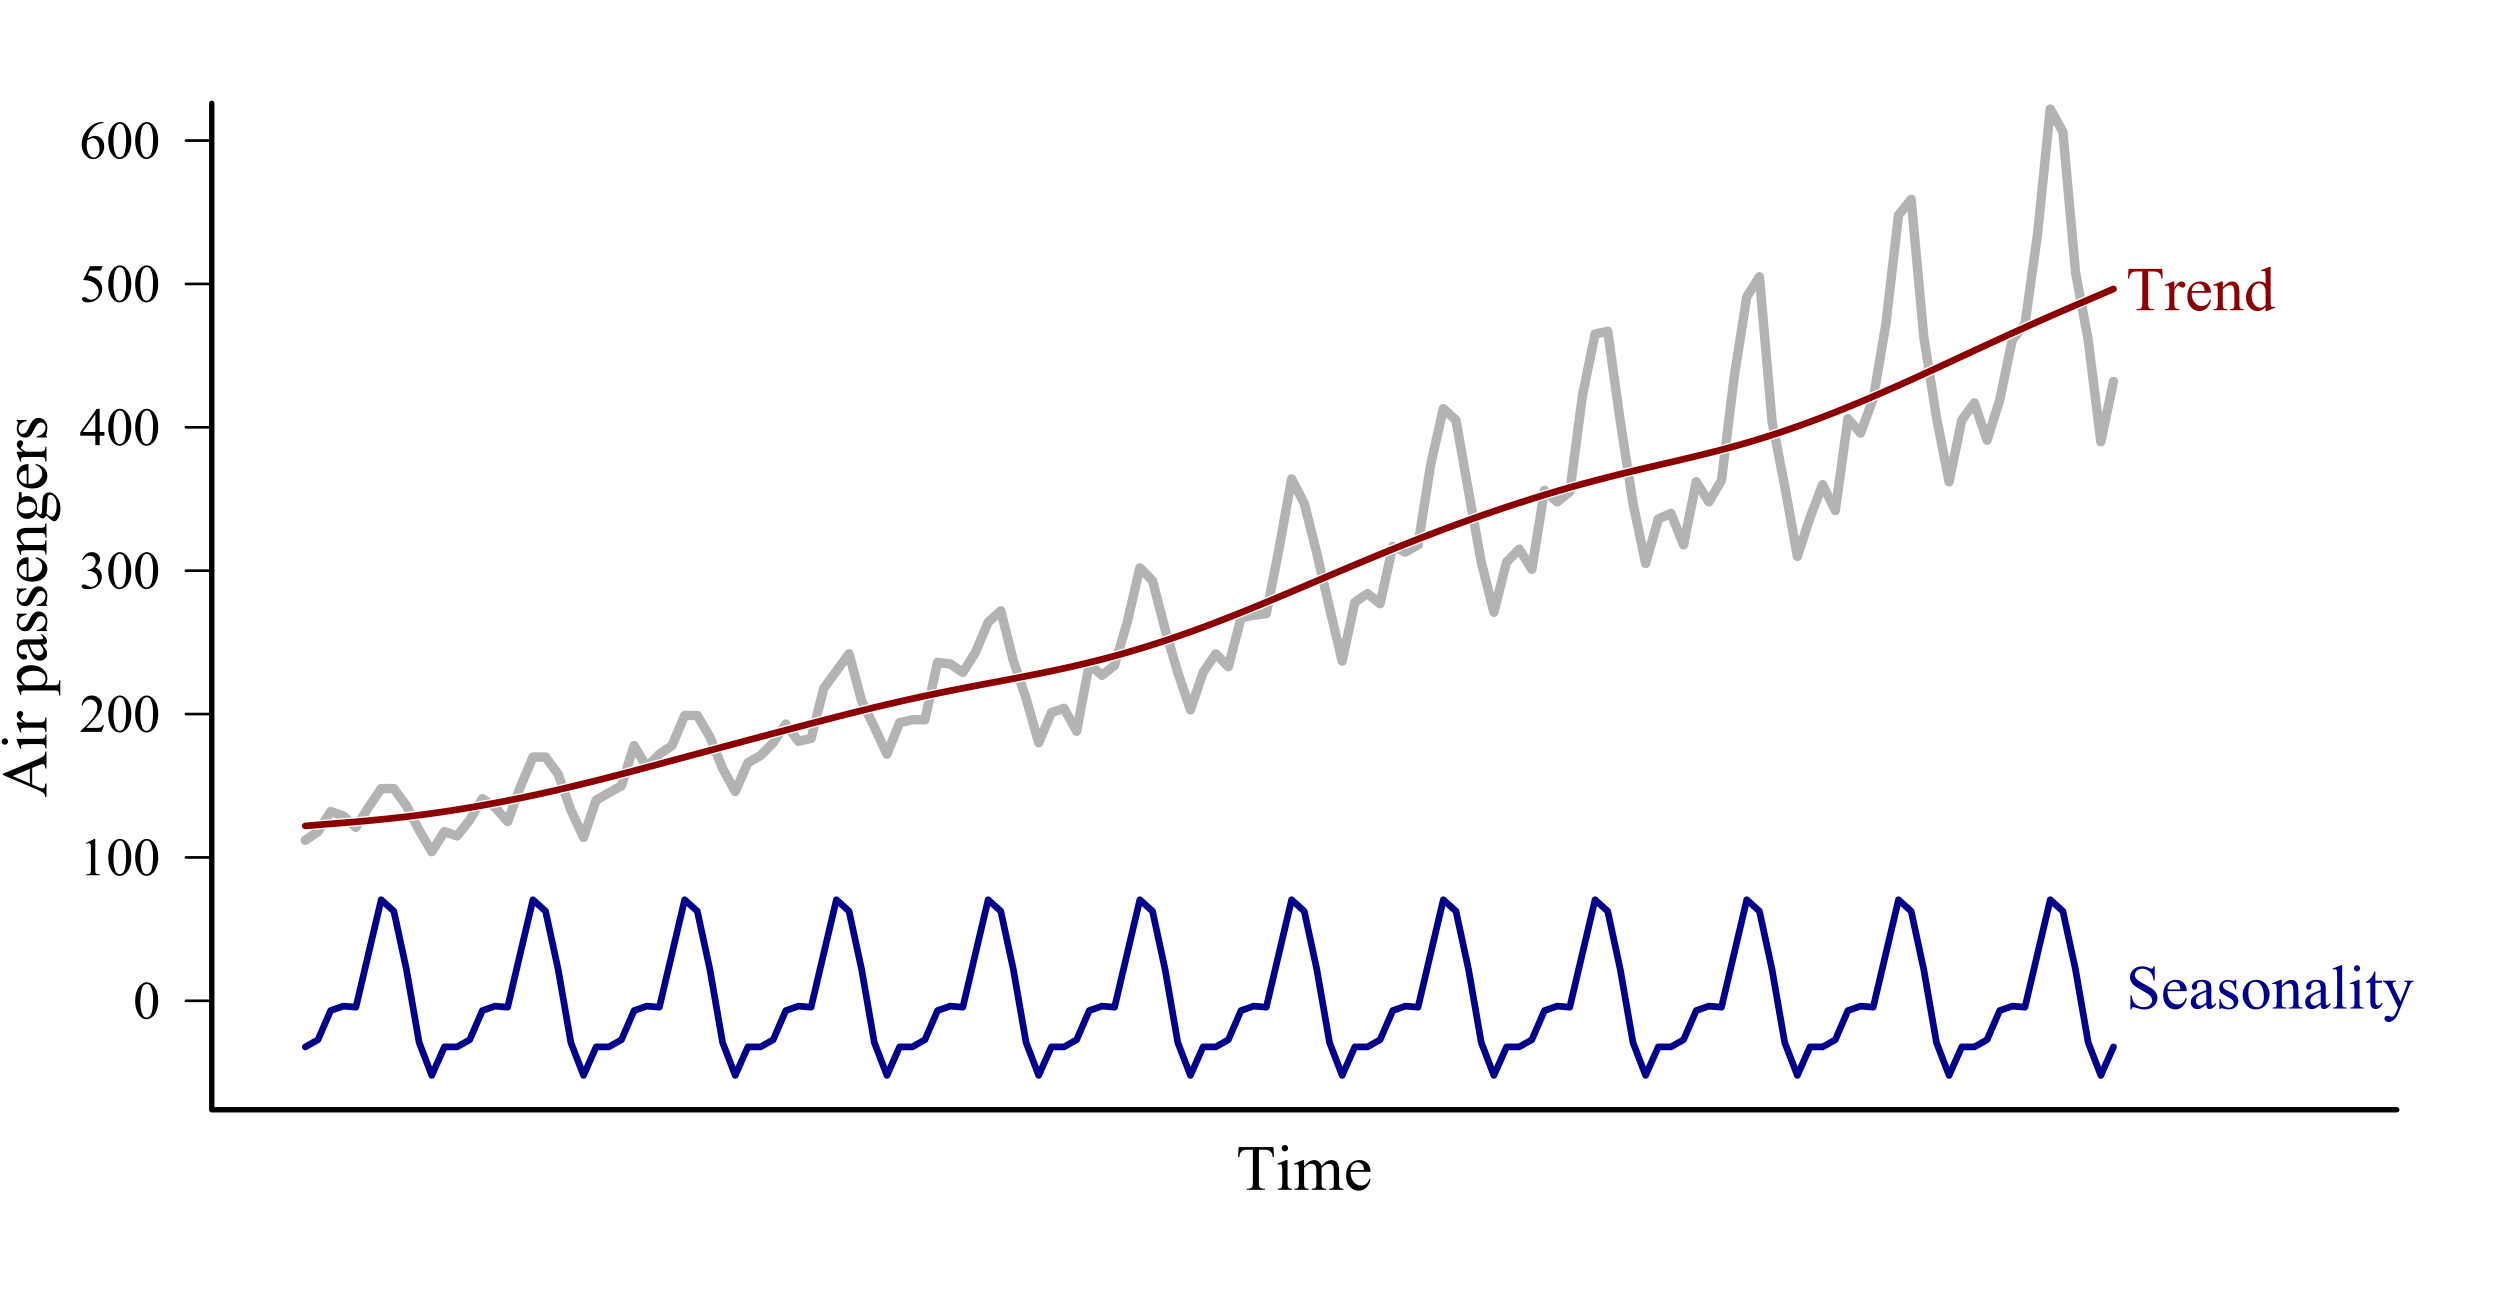 <?xml version="1.0" encoding="UTF-8"?>
<svg xmlns="http://www.w3.org/2000/svg" xmlns:xlink="http://www.w3.org/1999/xlink" width="697pt" height="367pt" viewBox="0 0 697 367" version="1.1">
<defs>
<g>
<symbol overflow="visible" id="glyph0-0">
<path style="stroke:none;" d="M 2.078 0 L 2.078 -9.375 L 9.578 -9.375 L 9.578 0 Z M 2.312 -0.234 L 9.344 -0.234 L 9.344 -9.141 L 2.312 -9.141 Z M 2.312 -0.234 "/>
</symbol>
<symbol overflow="visible" id="glyph0-1">
<path style="stroke:none;" d="M 0.543 -4.906 C 0.539 -6.035 0.711 -7.012 1.055 -7.832 C 1.395 -8.648 1.848 -9.258 2.418 -9.66 C 2.855 -9.977 3.309 -10.137 3.781 -10.137 C 4.539 -10.137 5.223 -9.746 5.828 -8.973 C 6.582 -8.008 6.961 -6.707 6.965 -5.062 C 6.961 -3.906 6.793 -2.926 6.465 -2.121 C 6.129 -1.316 5.707 -0.73 5.195 -0.367 C 4.676 -0.004 4.18 0.176 3.707 0.176 C 2.758 0.176 1.969 -0.383 1.34 -1.5 C 0.805 -2.441 0.539 -3.574 0.543 -4.906 Z M 1.977 -4.723 C 1.973 -3.355 2.145 -2.238 2.484 -1.375 C 2.758 -0.645 3.172 -0.281 3.727 -0.285 C 3.992 -0.281 4.266 -0.398 4.547 -0.641 C 4.828 -0.875 5.043 -1.273 5.191 -1.832 C 5.418 -2.668 5.531 -3.852 5.531 -5.383 C 5.531 -6.512 5.414 -7.457 5.18 -8.219 C 5 -8.777 4.77 -9.176 4.496 -9.41 C 4.293 -9.57 4.055 -9.648 3.773 -9.652 C 3.438 -9.648 3.141 -9.5 2.887 -9.207 C 2.531 -8.797 2.293 -8.16 2.168 -7.293 C 2.039 -6.422 1.973 -5.566 1.977 -4.723 Z M 1.977 -4.723 "/>
</symbol>
<symbol overflow="visible" id="glyph0-2">
<path style="stroke:none;" d="M 1.758 -8.957 L 4.176 -10.137 L 4.418 -10.137 L 4.418 -1.75 C 4.418 -1.191 4.438 -0.844 4.484 -0.707 C 4.527 -0.57 4.625 -0.465 4.773 -0.395 C 4.918 -0.316 5.215 -0.277 5.668 -0.27 L 5.668 0 L 1.934 0 L 1.934 -0.27 C 2.402 -0.277 2.703 -0.316 2.84 -0.391 C 2.977 -0.461 3.07 -0.555 3.125 -0.676 C 3.176 -0.793 3.203 -1.152 3.207 -1.75 L 3.207 -7.113 C 3.203 -7.832 3.18 -8.293 3.133 -8.504 C 3.098 -8.656 3.035 -8.773 2.945 -8.848 C 2.855 -8.918 2.746 -8.953 2.621 -8.957 C 2.438 -8.953 2.188 -8.879 1.867 -8.73 Z M 1.758 -8.957 "/>
</symbol>
<symbol overflow="visible" id="glyph0-3">
<path style="stroke:none;" d="M 6.879 -1.91 L 6.18 0 L 0.32 0 L 0.32 -0.27 C 2.043 -1.84 3.258 -3.121 3.961 -4.121 C 4.664 -5.113 5.016 -6.027 5.016 -6.855 C 5.016 -7.484 4.82 -8 4.438 -8.406 C 4.047 -8.809 3.586 -9.012 3.055 -9.016 C 2.562 -9.012 2.125 -8.867 1.738 -8.586 C 1.348 -8.297 1.062 -7.879 0.879 -7.332 L 0.609 -7.332 C 0.727 -8.23 1.039 -8.926 1.547 -9.41 C 2.055 -9.895 2.684 -10.137 3.441 -10.137 C 4.246 -10.137 4.922 -9.875 5.461 -9.359 C 6 -8.84 6.27 -8.23 6.27 -7.531 C 6.27 -7.023 6.152 -6.52 5.918 -6.02 C 5.555 -5.227 4.969 -4.391 4.16 -3.508 C 2.941 -2.176 2.18 -1.375 1.883 -1.105 L 4.477 -1.105 C 5 -1.102 5.367 -1.121 5.582 -1.164 C 5.793 -1.199 5.984 -1.277 6.156 -1.402 C 6.324 -1.52 6.473 -1.691 6.605 -1.91 Z M 6.879 -1.91 "/>
</symbol>
<symbol overflow="visible" id="glyph0-4">
<path style="stroke:none;" d="M 0.762 -8.043 C 1.043 -8.711 1.398 -9.227 1.836 -9.59 C 2.266 -9.953 2.805 -10.137 3.449 -10.137 C 4.242 -10.137 4.852 -9.875 5.281 -9.359 C 5.602 -8.969 5.766 -8.559 5.766 -8.121 C 5.766 -7.398 5.309 -6.652 4.402 -5.883 C 5.008 -5.641 5.469 -5.297 5.785 -4.855 C 6.094 -4.406 6.25 -3.883 6.254 -3.289 C 6.25 -2.426 5.977 -1.684 5.434 -1.055 C 4.719 -0.234 3.688 0.176 2.336 0.176 C 1.664 0.176 1.207 0.094 0.969 -0.07 C 0.727 -0.234 0.609 -0.414 0.609 -0.609 C 0.609 -0.75 0.664 -0.871 0.781 -0.98 C 0.891 -1.082 1.031 -1.137 1.195 -1.141 C 1.312 -1.137 1.434 -1.117 1.566 -1.086 C 1.645 -1.055 1.832 -0.965 2.129 -0.816 C 2.418 -0.66 2.621 -0.57 2.738 -0.543 C 2.918 -0.484 3.113 -0.457 3.316 -0.461 C 3.816 -0.457 4.25 -0.648 4.617 -1.039 C 4.984 -1.422 5.168 -1.879 5.172 -2.41 C 5.168 -2.793 5.082 -3.172 4.914 -3.539 C 4.785 -3.812 4.645 -4.02 4.496 -4.16 C 4.285 -4.355 4 -4.531 3.633 -4.691 C 3.266 -4.848 2.891 -4.926 2.512 -4.93 L 2.277 -4.93 L 2.277 -5.148 C 2.66 -5.195 3.047 -5.336 3.438 -5.566 C 3.824 -5.793 4.105 -6.066 4.281 -6.395 C 4.457 -6.715 4.547 -7.07 4.547 -7.457 C 4.547 -7.957 4.387 -8.363 4.074 -8.676 C 3.754 -8.984 3.363 -9.141 2.898 -9.141 C 2.141 -9.141 1.508 -8.734 1.004 -7.926 Z M 0.762 -8.043 "/>
</symbol>
<symbol overflow="visible" id="glyph0-5">
<path style="stroke:none;" d="M 6.98 -3.664 L 6.98 -2.621 L 5.648 -2.621 L 5.648 0 L 4.438 0 L 4.438 -2.621 L 0.234 -2.621 L 0.234 -3.559 L 4.84 -10.137 L 5.648 -10.137 L 5.648 -3.664 Z M 4.438 -3.664 L 4.438 -8.59 L 0.953 -3.664 Z M 4.438 -3.664 "/>
</symbol>
<symbol overflow="visible" id="glyph0-6">
<path style="stroke:none;" d="M 6.512 -9.93 L 5.941 -8.688 L 2.953 -8.688 L 2.301 -7.352 C 3.594 -7.16 4.617 -6.68 5.375 -5.91 C 6.023 -5.242 6.352 -4.461 6.352 -3.566 C 6.352 -3.039 6.242 -2.555 6.031 -2.113 C 5.812 -1.668 5.547 -1.289 5.227 -0.98 C 4.906 -0.664 4.547 -0.414 4.152 -0.227 C 3.59 0.043 3.016 0.176 2.426 0.176 C 1.828 0.176 1.395 0.074 1.125 -0.129 C 0.852 -0.332 0.715 -0.555 0.719 -0.797 C 0.715 -0.934 0.77 -1.055 0.887 -1.16 C 0.996 -1.266 1.141 -1.316 1.312 -1.32 C 1.438 -1.316 1.547 -1.297 1.645 -1.262 C 1.738 -1.219 1.902 -1.121 2.133 -0.961 C 2.496 -0.703 2.867 -0.574 3.246 -0.578 C 3.816 -0.574 4.316 -0.789 4.75 -1.227 C 5.18 -1.656 5.395 -2.184 5.398 -2.805 C 5.395 -3.402 5.203 -3.961 4.82 -4.484 C 4.434 -5 3.902 -5.402 3.223 -5.691 C 2.691 -5.906 1.965 -6.035 1.047 -6.07 L 2.953 -9.93 Z M 6.512 -9.93 "/>
</symbol>
<symbol overflow="visible" id="glyph0-7">
<path style="stroke:none;" d="M 6.723 -10.137 L 6.723 -9.867 C 6.074 -9.801 5.551 -9.672 5.145 -9.48 C 4.738 -9.285 4.336 -8.988 3.938 -8.598 C 3.539 -8.199 3.207 -7.758 2.945 -7.273 C 2.684 -6.785 2.465 -6.211 2.293 -5.543 C 2.992 -6.027 3.699 -6.27 4.41 -6.27 C 5.086 -6.27 5.672 -5.996 6.172 -5.449 C 6.668 -4.902 6.918 -4.199 6.922 -3.34 C 6.918 -2.508 6.668 -1.75 6.168 -1.07 C 5.559 -0.238 4.758 0.176 3.766 0.176 C 3.082 0.176 2.504 -0.047 2.035 -0.5 C 1.105 -1.367 0.645 -2.5 0.645 -3.898 C 0.645 -4.781 0.82 -5.625 1.18 -6.43 C 1.531 -7.227 2.043 -7.938 2.707 -8.562 C 3.367 -9.18 4 -9.598 4.605 -9.812 C 5.211 -10.027 5.773 -10.137 6.297 -10.137 Z M 2.168 -5.008 C 2.078 -4.348 2.031 -3.816 2.035 -3.414 C 2.031 -2.941 2.117 -2.434 2.293 -1.887 C 2.465 -1.336 2.727 -0.898 3.07 -0.578 C 3.316 -0.348 3.617 -0.234 3.977 -0.234 C 4.398 -0.234 4.777 -0.434 5.113 -0.836 C 5.445 -1.234 5.613 -1.805 5.617 -2.547 C 5.613 -3.379 5.445 -4.102 5.117 -4.715 C 4.781 -5.324 4.312 -5.629 3.707 -5.633 C 3.52 -5.629 3.32 -5.59 3.109 -5.516 C 2.895 -5.434 2.582 -5.266 2.168 -5.008 Z M 2.168 -5.008 "/>
</symbol>
<symbol overflow="visible" id="glyph1-0">
<path style="stroke:none;" d="M 0 -2.496 L -11.25 -2.496 L -11.25 -11.496 L 0 -11.496 Z M -0.281 -2.777 L -0.281 -11.215 L -10.969 -11.215 L -10.969 -2.777 Z M -0.281 -2.777 "/>
</symbol>
<symbol overflow="visible" id="glyph1-1">
<path style="stroke:none;" d="M -3.988 -8.234 L -3.992 -3.621 L -2.109 -2.812 C -1.645 -2.613 -1.297 -2.512 -1.07 -2.516 C -0.887 -2.512 -0.727 -2.598 -0.594 -2.773 C -0.453 -2.941 -0.363 -3.316 -0.324 -3.895 L 0 -3.895 L 0 -0.141 L -0.324 -0.141 C -0.41 -0.637 -0.527 -0.957 -0.668 -1.109 C -0.949 -1.402 -1.52 -1.734 -2.383 -2.102 L -12.191 -6.293 L -12.191 -6.602 L -2.277 -10.75 C -1.477 -11.082 -0.957 -11.383 -0.723 -11.656 C -0.48 -11.926 -0.348 -12.309 -0.324 -12.797 L 0 -12.797 L 0 -8.094 L -0.324 -8.094 C -0.344 -8.562 -0.426 -8.883 -0.562 -9.055 C -0.695 -9.219 -0.859 -9.305 -1.055 -9.309 C -1.312 -9.305 -1.719 -9.188 -2.277 -8.957 Z M -4.641 -7.988 L -9.457 -5.969 L -4.641 -3.895 Z M -4.641 -7.988 "/>
</symbol>
<symbol overflow="visible" id="glyph1-2">
<path style="stroke:none;" d="M -12.5 -2.609 C -12.496 -2.852 -12.41 -3.062 -12.238 -3.238 C -12.062 -3.41 -11.852 -3.496 -11.609 -3.5 C -11.359 -3.496 -11.148 -3.41 -10.977 -3.238 C -10.797 -3.062 -10.711 -2.852 -10.715 -2.609 C -10.711 -2.359 -10.797 -2.148 -10.977 -1.977 C -11.148 -1.797 -11.359 -1.711 -11.609 -1.715 C -11.852 -1.711 -12.062 -1.797 -12.238 -1.973 C -12.41 -2.145 -12.496 -2.355 -12.5 -2.609 Z M -8.289 -3.34 L -1.82 -3.34 C -1.312 -3.34 -0.977 -3.375 -0.812 -3.449 C -0.645 -3.52 -0.52 -3.629 -0.438 -3.773 C -0.355 -3.918 -0.316 -4.18 -0.316 -4.562 L 0 -4.562 L 0 -0.648 L -0.316 -0.648 C -0.316 -1.039 -0.352 -1.305 -0.43 -1.441 C -0.5 -1.574 -0.625 -1.68 -0.805 -1.762 C -0.977 -1.84 -1.316 -1.879 -1.82 -1.883 L -4.922 -1.883 C -5.793 -1.879 -6.355 -1.852 -6.617 -1.801 C -6.801 -1.758 -6.934 -1.695 -7.008 -1.609 C -7.078 -1.52 -7.113 -1.398 -7.117 -1.25 C -7.113 -1.082 -7.07 -0.883 -6.988 -0.652 L -7.305 -0.527 L -8.289 -2.953 Z M -8.289 -3.34 "/>
</symbol>
<symbol overflow="visible" id="glyph1-3">
<path style="stroke:none;" d="M -8.289 -2.918 L -6.477 -2.918 C -7.68 -3.59 -8.285 -4.281 -8.289 -4.992 C -8.285 -5.312 -8.188 -5.578 -7.992 -5.793 C -7.797 -6 -7.57 -6.105 -7.312 -6.109 C -7.082 -6.105 -6.887 -6.027 -6.73 -5.879 C -6.57 -5.723 -6.492 -5.543 -6.496 -5.336 C -6.492 -5.129 -6.594 -4.898 -6.797 -4.645 C -7 -4.387 -7.102 -4.199 -7.102 -4.078 C -7.102 -3.973 -7.043 -3.855 -6.926 -3.734 C -6.684 -3.469 -6.285 -3.199 -5.738 -2.918 L -1.879 -2.918 C -1.43 -2.918 -1.094 -2.973 -0.871 -3.086 C -0.711 -3.16 -0.578 -3.293 -0.473 -3.488 C -0.367 -3.68 -0.316 -3.961 -0.316 -4.324 L 0 -4.324 L 0 -0.203 L -0.316 -0.203 C -0.316 -0.609 -0.379 -0.914 -0.508 -1.117 C -0.598 -1.262 -0.746 -1.363 -0.957 -1.422 C -1.055 -1.449 -1.34 -1.465 -1.812 -1.469 L -4.93 -1.469 C -5.863 -1.465 -6.422 -1.445 -6.605 -1.41 C -6.781 -1.371 -6.914 -1.301 -6.996 -1.199 C -7.074 -1.094 -7.113 -0.965 -7.117 -0.816 C -7.113 -0.633 -7.07 -0.43 -6.988 -0.203 L -7.305 -0.113 L -8.289 -2.551 Z M -8.289 -2.918 "/>
</symbol>
<symbol overflow="visible" id="glyph1-4">
<path style="stroke:none;" d=""/>
</symbol>
<symbol overflow="visible" id="glyph1-5">
<path style="stroke:none;" d="M -7.25 0.016 L -8.254 -2.461 L -8.254 -2.797 L -6.371 -2.797 C -7.078 -3.207 -7.578 -3.625 -7.863 -4.047 C -8.145 -4.465 -8.285 -4.906 -8.289 -5.371 C -8.285 -6.176 -7.969 -6.848 -7.34 -7.391 C -6.562 -8.047 -5.555 -8.379 -4.316 -8.383 C -2.922 -8.379 -1.773 -7.98 -0.871 -7.188 C -0.125 -6.527 0.246 -5.703 0.246 -4.711 C 0.246 -4.277 0.184 -3.902 0.062 -3.586 C -0.027 -3.352 -0.199 -3.086 -0.465 -2.797 L 1.988 -2.797 C 2.535 -2.793 2.887 -2.828 3.035 -2.895 C 3.184 -2.961 3.301 -3.078 3.391 -3.246 C 3.477 -3.414 3.52 -3.715 3.523 -4.156 L 3.852 -4.156 L 3.852 0.062 L 3.523 0.062 L 3.523 -0.156 C 3.523 -0.477 3.465 -0.754 3.34 -0.984 C 3.273 -1.094 3.168 -1.18 3.027 -1.242 C 2.883 -1.305 2.52 -1.336 1.934 -1.336 L -5.68 -1.336 C -6.195 -1.336 -6.527 -1.312 -6.672 -1.266 C -6.809 -1.219 -6.914 -1.141 -6.988 -1.039 C -7.055 -0.934 -7.09 -0.797 -7.094 -0.625 C -7.09 -0.48 -7.047 -0.301 -6.969 -0.09 Z M -5.852 -2.797 L -2.848 -2.797 C -2.195 -2.793 -1.766 -2.82 -1.562 -2.875 C -1.223 -2.953 -0.926 -3.152 -0.668 -3.473 C -0.41 -3.789 -0.281 -4.191 -0.281 -4.684 C -0.281 -5.266 -0.508 -5.742 -0.965 -6.109 C -1.562 -6.582 -2.402 -6.82 -3.488 -6.82 C -4.715 -6.82 -5.664 -6.551 -6.328 -6.012 C -6.785 -5.637 -7.012 -5.191 -7.016 -4.676 C -7.012 -4.395 -6.941 -4.113 -6.805 -3.84 C -6.695 -3.625 -6.379 -3.277 -5.852 -2.797 Z M -5.852 -2.797 "/>
</symbol>
<symbol overflow="visible" id="glyph1-6">
<path style="stroke:none;" d="M -1.16 -5.125 C -0.52 -4.293 -0.148 -3.773 -0.051 -3.57 C 0.094 -3.25 0.164 -2.914 0.168 -2.559 C 0.164 -2 -0.023 -1.539 -0.402 -1.18 C -0.781 -0.816 -1.281 -0.637 -1.906 -0.641 C -2.297 -0.637 -2.637 -0.727 -2.926 -0.906 C -3.32 -1.145 -3.695 -1.562 -4.051 -2.156 C -4.398 -2.75 -4.828 -3.738 -5.336 -5.125 L -5.652 -5.125 C -6.453 -5.121 -7.004 -4.992 -7.301 -4.742 C -7.598 -4.484 -7.746 -4.113 -7.75 -3.629 C -7.746 -3.258 -7.648 -2.965 -7.453 -2.75 C -7.254 -2.523 -7.023 -2.414 -6.766 -2.418 L -6.258 -2.434 C -5.984 -2.43 -5.773 -2.363 -5.633 -2.227 C -5.484 -2.09 -5.414 -1.91 -5.414 -1.688 C -5.414 -1.469 -5.488 -1.289 -5.641 -1.156 C -5.793 -1.016 -6 -0.949 -6.266 -0.949 C -6.766 -0.949 -7.23 -1.207 -7.656 -1.723 C -8.074 -2.238 -8.285 -2.961 -8.289 -3.895 C -8.285 -4.605 -8.164 -5.191 -7.93 -5.652 C -7.742 -5.996 -7.457 -6.25 -7.074 -6.414 C -6.816 -6.52 -6.301 -6.574 -5.527 -6.574 L -2.793 -6.574 C -2.023 -6.574 -1.555 -6.586 -1.383 -6.617 C -1.211 -6.645 -1.094 -6.695 -1.035 -6.762 C -0.977 -6.828 -0.949 -6.906 -0.949 -6.996 C -0.949 -7.09 -0.969 -7.172 -1.012 -7.242 C -1.086 -7.363 -1.301 -7.598 -1.652 -7.953 L -1.16 -7.953 C -0.281 -7.293 0.156 -6.668 0.16 -6.074 C 0.156 -5.781 0.062 -5.551 -0.137 -5.387 C -0.332 -5.215 -0.676 -5.129 -1.16 -5.125 Z M -1.73 -5.125 L -4.797 -5.125 C -4.445 -4.238 -4.195 -3.668 -4.051 -3.41 C -3.789 -2.945 -3.52 -2.613 -3.242 -2.414 C -2.957 -2.215 -2.652 -2.113 -2.32 -2.117 C -1.898 -2.113 -1.547 -2.242 -1.27 -2.496 C -0.988 -2.746 -0.848 -3.035 -0.852 -3.367 C -0.848 -3.809 -1.141 -4.395 -1.73 -5.125 Z M -1.73 -5.125 "/>
</symbol>
<symbol overflow="visible" id="glyph1-7">
<path style="stroke:none;" d="M -8.289 -5.766 L -5.547 -5.766 L -5.547 -5.477 C -6.402 -5.25 -6.988 -4.965 -7.301 -4.617 C -7.613 -4.27 -7.77 -3.824 -7.77 -3.289 C -7.77 -2.875 -7.66 -2.543 -7.441 -2.293 C -7.223 -2.039 -6.98 -1.914 -6.723 -1.918 C -6.391 -1.914 -6.109 -2.008 -5.879 -2.199 C -5.637 -2.375 -5.383 -2.746 -5.117 -3.305 L -4.492 -4.586 C -3.91 -5.773 -3.145 -6.367 -2.195 -6.371 C -1.461 -6.367 -0.871 -6.09 -0.426 -5.539 C 0.023 -4.984 0.246 -4.367 0.246 -3.684 C 0.246 -3.188 0.16 -2.625 -0.016 -1.996 C -0.074 -1.797 -0.105 -1.637 -0.105 -1.52 C -0.105 -1.383 -0.031 -1.277 0.125 -1.203 L 0.125 -0.914 L -2.75 -0.914 L -2.75 -1.203 C -1.926 -1.363 -1.309 -1.68 -0.895 -2.145 C -0.477 -2.605 -0.27 -3.121 -0.273 -3.699 C -0.27 -4.098 -0.387 -4.43 -0.629 -4.688 C -0.863 -4.941 -1.148 -5.066 -1.484 -5.07 C -1.883 -5.066 -2.223 -4.926 -2.504 -4.645 C -2.777 -4.359 -3.129 -3.793 -3.551 -2.945 C -3.973 -2.094 -4.352 -1.535 -4.695 -1.273 C -5.023 -1.008 -5.445 -0.879 -5.961 -0.879 C -6.617 -0.879 -7.172 -1.105 -7.621 -1.559 C -8.062 -2.012 -8.285 -2.598 -8.289 -3.324 C -8.285 -3.637 -8.219 -4.02 -8.086 -4.473 C -7.996 -4.77 -7.949 -4.969 -7.953 -5.07 C -7.949 -5.16 -7.973 -5.234 -8.016 -5.289 C -8.055 -5.34 -8.145 -5.402 -8.289 -5.477 Z M -8.289 -5.766 "/>
</symbol>
<symbol overflow="visible" id="glyph1-8">
<path style="stroke:none;" d="M -5.02 -1.918 C -3.82 -1.906 -2.883 -2.195 -2.207 -2.785 C -1.523 -3.367 -1.184 -4.059 -1.188 -4.852 C -1.184 -5.375 -1.328 -5.832 -1.621 -6.227 C -1.906 -6.613 -2.402 -6.941 -3.109 -7.207 L -2.934 -7.48 C -2.129 -7.355 -1.398 -6.996 -0.742 -6.406 C -0.082 -5.812 0.246 -5.074 0.246 -4.184 C 0.246 -3.215 -0.129 -2.387 -0.883 -1.699 C -1.633 -1.012 -2.645 -0.668 -3.922 -0.668 C -5.293 -0.668 -6.367 -1.02 -7.141 -1.727 C -7.91 -2.43 -8.297 -3.316 -8.297 -4.387 C -8.297 -5.285 -7.996 -6.027 -7.402 -6.609 C -6.805 -7.188 -6.012 -7.477 -5.02 -7.48 Z M -5.527 -1.918 L -5.527 -5.641 C -6.039 -5.609 -6.402 -5.547 -6.617 -5.457 C -6.941 -5.309 -7.199 -5.09 -7.391 -4.801 C -7.574 -4.508 -7.668 -4.207 -7.672 -3.895 C -7.668 -3.406 -7.48 -2.969 -7.105 -2.586 C -6.727 -2.199 -6.199 -1.977 -5.527 -1.918 Z M -5.527 -1.918 "/>
</symbol>
<symbol overflow="visible" id="glyph1-9">
<path style="stroke:none;" d="M -6.582 -2.91 C -7.715 -3.852 -8.285 -4.75 -8.289 -5.609 C -8.285 -6.043 -8.176 -6.422 -7.957 -6.738 C -7.738 -7.055 -7.375 -7.305 -6.871 -7.496 C -6.516 -7.621 -5.977 -7.688 -5.254 -7.691 L -1.82 -7.691 C -1.309 -7.688 -0.961 -7.727 -0.781 -7.812 C -0.633 -7.875 -0.52 -7.98 -0.438 -8.125 C -0.355 -8.266 -0.316 -8.531 -0.316 -8.922 L 0 -8.922 L 0 -4.938 L -0.316 -4.938 L -0.316 -5.105 C -0.316 -5.477 -0.371 -5.738 -0.488 -5.891 C -0.598 -6.039 -0.766 -6.145 -0.992 -6.203 C -1.078 -6.227 -1.355 -6.238 -1.82 -6.242 L -5.117 -6.242 C -5.844 -6.238 -6.375 -6.145 -6.711 -5.953 C -7.039 -5.762 -7.207 -5.441 -7.207 -4.992 C -7.207 -4.293 -6.824 -3.598 -6.062 -2.91 L -1.82 -2.91 C -1.27 -2.906 -0.934 -2.938 -0.809 -3.008 C -0.637 -3.086 -0.512 -3.199 -0.434 -3.344 C -0.355 -3.484 -0.316 -3.777 -0.316 -4.219 L 0 -4.219 L 0 -0.238 L -0.316 -0.238 L -0.316 -0.414 C -0.316 -0.82 -0.418 -1.098 -0.629 -1.242 C -0.832 -1.387 -1.23 -1.457 -1.82 -1.461 L -4.809 -1.461 C -5.773 -1.457 -6.363 -1.438 -6.574 -1.395 C -6.785 -1.348 -6.926 -1.277 -7.004 -1.191 C -7.074 -1.098 -7.113 -0.977 -7.117 -0.828 C -7.113 -0.66 -7.07 -0.465 -6.988 -0.238 L -7.305 -0.105 L -8.289 -2.531 L -8.289 -2.91 Z M -6.582 -2.91 "/>
</symbol>
<symbol overflow="visible" id="glyph1-10">
<path style="stroke:none;" d="M -2.938 -2.715 C -3.172 -2.219 -3.508 -1.844 -3.941 -1.582 C -4.367 -1.316 -4.844 -1.184 -5.371 -1.188 C -6.164 -1.184 -6.848 -1.484 -7.426 -2.086 C -7.996 -2.688 -8.285 -3.457 -8.289 -4.395 C -8.285 -5.16 -8.098 -5.824 -7.727 -6.391 L -7.727 -8.094 C -7.723 -8.344 -7.715 -8.492 -7.703 -8.531 C -7.684 -8.57 -7.66 -8.598 -7.629 -8.621 C -7.574 -8.652 -7.48 -8.672 -7.348 -8.676 C -7.191 -8.672 -7.086 -8.656 -7.031 -8.633 C -7 -8.609 -6.977 -8.578 -6.961 -8.539 C -6.941 -8.492 -6.93 -8.344 -6.934 -8.094 L -6.934 -7.047 C -6.508 -7.371 -5.969 -7.535 -5.316 -7.539 C -4.562 -7.535 -3.922 -7.25 -3.391 -6.68 C -2.855 -6.105 -2.59 -5.332 -2.594 -4.367 C -2.59 -3.965 -2.648 -3.559 -2.77 -3.148 C -2.543 -2.883 -2.348 -2.707 -2.184 -2.621 C -2.016 -2.527 -1.875 -2.484 -1.758 -2.488 C -1.656 -2.484 -1.559 -2.531 -1.469 -2.633 C -1.371 -2.727 -1.305 -2.918 -1.266 -3.199 C -1.242 -3.363 -1.219 -3.773 -1.203 -4.43 C -1.172 -5.637 -1.133 -6.418 -1.082 -6.777 C -1 -7.32 -0.797 -7.754 -0.473 -8.082 C -0.145 -8.402 0.258 -8.566 0.738 -8.57 C 1.398 -8.566 2.02 -8.254 2.602 -7.637 C 3.457 -6.719 3.883 -5.527 3.887 -4.062 C 3.879 -2.926 3.625 -1.973 3.121 -1.195 C 2.824 -0.754 2.52 -0.531 2.207 -0.535 C 2.062 -0.531 1.922 -0.566 1.785 -0.633 C 1.566 -0.73 1.266 -0.934 0.879 -1.25 C 0.824 -1.285 0.508 -1.586 -0.07 -2.145 C -0.25 -1.84 -0.41 -1.621 -0.559 -1.496 C -0.699 -1.367 -0.863 -1.305 -1.047 -1.309 C -1.246 -1.305 -1.484 -1.391 -1.766 -1.559 C -2.039 -1.727 -2.43 -2.109 -2.938 -2.715 Z M -7.867 -4.246 C -7.863 -3.809 -7.691 -3.445 -7.348 -3.152 C -7 -2.859 -6.469 -2.711 -5.758 -2.715 C -4.828 -2.711 -4.109 -2.91 -3.602 -3.312 C -3.215 -3.613 -3.023 -4 -3.023 -4.473 C -3.023 -4.914 -3.188 -5.281 -3.523 -5.57 C -3.852 -5.855 -4.379 -6 -5.098 -6.004 C -6.027 -6 -6.754 -5.797 -7.285 -5.398 C -7.668 -5.094 -7.863 -4.711 -7.867 -4.246 Z M 0 -2.629 C 0.297 -2.352 0.574 -2.145 0.836 -2.004 C 1.09 -1.863 1.328 -1.793 1.547 -1.793 C 1.828 -1.793 2.074 -1.961 2.285 -2.305 C 2.645 -2.883 2.824 -3.73 2.832 -4.844 C 2.828 -5.895 2.645 -6.672 2.273 -7.176 C 1.898 -7.676 1.5 -7.926 1.082 -7.93 C 0.773 -7.926 0.555 -7.777 0.43 -7.48 C 0.297 -7.172 0.223 -6.566 0.203 -5.668 C 0.164 -4.348 0.098 -3.336 0 -2.629 Z M 0 -2.629 "/>
</symbol>
<symbol overflow="visible" id="glyph2-0">
<path style="stroke:none;" d="M 2.496 0 L 2.496 -11.25 L 11.496 -11.25 L 11.496 0 Z M 2.777 -0.281 L 11.215 -0.281 L 11.215 -10.969 L 2.777 -10.969 Z M 2.777 -0.281 "/>
</symbol>
<symbol overflow="visible" id="glyph2-1">
<path style="stroke:none;" d="M 10.414 -11.918 L 10.547 -9.125 L 10.211 -9.125 C 10.145 -9.609 10.059 -9.961 9.949 -10.18 C 9.766 -10.516 9.523 -10.766 9.223 -10.93 C 8.922 -11.086 8.523 -11.168 8.031 -11.172 L 6.355 -11.172 L 6.355 -2.066 C 6.352 -1.332 6.43 -0.875 6.594 -0.695 C 6.812 -0.445 7.156 -0.32 7.621 -0.324 L 8.031 -0.324 L 8.031 0 L 2.98 0 L 2.98 -0.324 L 3.402 -0.324 C 3.902 -0.32 4.258 -0.473 4.473 -0.781 C 4.598 -0.965 4.664 -1.395 4.668 -2.066 L 4.668 -11.172 L 3.234 -11.172 C 2.676 -11.168 2.277 -11.125 2.047 -11.047 C 1.738 -10.934 1.48 -10.723 1.266 -10.406 C 1.047 -10.086 0.918 -9.656 0.879 -9.125 L 0.547 -9.125 L 0.688 -11.918 Z M 10.414 -11.918 "/>
</symbol>
<symbol overflow="visible" id="glyph2-2">
<path style="stroke:none;" d="M 2.609 -12.5 C 2.852 -12.496 3.062 -12.41 3.238 -12.238 C 3.41 -12.062 3.496 -11.852 3.5 -11.609 C 3.496 -11.359 3.41 -11.148 3.238 -10.977 C 3.062 -10.797 2.852 -10.711 2.609 -10.715 C 2.359 -10.711 2.148 -10.797 1.977 -10.977 C 1.797 -11.148 1.711 -11.359 1.715 -11.609 C 1.711 -11.852 1.797 -12.062 1.973 -12.238 C 2.145 -12.41 2.355 -12.496 2.609 -12.5 Z M 3.34 -8.289 L 3.34 -1.82 C 3.34 -1.312 3.375 -0.977 3.449 -0.812 C 3.52 -0.645 3.629 -0.52 3.773 -0.438 C 3.918 -0.355 4.18 -0.316 4.562 -0.316 L 4.562 0 L 0.648 0 L 0.648 -0.316 C 1.039 -0.316 1.305 -0.352 1.441 -0.43 C 1.574 -0.504 1.68 -0.633 1.762 -0.809 C 1.84 -0.98 1.879 -1.316 1.883 -1.82 L 1.883 -4.922 C 1.879 -5.793 1.852 -6.355 1.801 -6.617 C 1.758 -6.801 1.695 -6.934 1.609 -7.008 C 1.52 -7.078 1.398 -7.113 1.25 -7.117 C 1.078 -7.113 0.879 -7.07 0.648 -6.988 L 0.527 -7.305 L 2.953 -8.289 Z M 3.34 -8.289 "/>
</symbol>
<symbol overflow="visible" id="glyph2-3">
<path style="stroke:none;" d="M 2.953 -6.574 C 3.539 -7.16 3.883 -7.496 3.992 -7.586 C 4.25 -7.805 4.535 -7.977 4.844 -8.102 C 5.145 -8.223 5.445 -8.285 5.75 -8.289 C 6.25 -8.285 6.684 -8.137 7.047 -7.848 C 7.41 -7.551 7.652 -7.129 7.777 -6.574 C 8.379 -7.277 8.891 -7.738 9.305 -7.957 C 9.719 -8.176 10.145 -8.285 10.59 -8.289 C 11.016 -8.285 11.398 -8.176 11.73 -7.957 C 12.059 -7.738 12.32 -7.379 12.516 -6.883 C 12.645 -6.539 12.707 -6.004 12.711 -5.281 L 12.711 -1.82 C 12.707 -1.312 12.746 -0.965 12.824 -0.781 C 12.879 -0.648 12.988 -0.539 13.148 -0.453 C 13.305 -0.359 13.562 -0.316 13.922 -0.316 L 13.922 0 L 9.949 0 L 9.949 -0.316 L 10.117 -0.316 C 10.457 -0.316 10.727 -0.383 10.926 -0.52 C 11.055 -0.609 11.152 -0.758 11.215 -0.969 C 11.238 -1.062 11.25 -1.348 11.25 -1.82 L 11.25 -5.281 C 11.25 -5.934 11.168 -6.398 11.012 -6.672 C 10.781 -7.043 10.418 -7.23 9.914 -7.234 C 9.602 -7.23 9.289 -7.152 8.977 -7 C 8.664 -6.84 8.285 -6.551 7.84 -6.133 L 7.82 -6.039 L 7.84 -5.66 L 7.84 -1.82 C 7.84 -1.266 7.867 -0.922 7.93 -0.789 C 7.988 -0.652 8.105 -0.539 8.277 -0.453 C 8.445 -0.359 8.734 -0.316 9.148 -0.316 L 9.148 0 L 5.078 0 L 5.078 -0.316 C 5.523 -0.316 5.832 -0.367 6 -0.473 C 6.164 -0.578 6.277 -0.738 6.344 -0.949 C 6.371 -1.047 6.387 -1.336 6.391 -1.82 L 6.391 -5.281 C 6.387 -5.934 6.289 -6.406 6.102 -6.695 C 5.836 -7.066 5.477 -7.254 5.02 -7.258 C 4.699 -7.254 4.387 -7.168 4.078 -7.004 C 3.59 -6.742 3.215 -6.453 2.953 -6.133 L 2.953 -1.82 C 2.953 -1.289 2.988 -0.945 3.062 -0.789 C 3.133 -0.629 3.242 -0.512 3.387 -0.434 C 3.527 -0.355 3.816 -0.316 4.262 -0.316 L 4.262 0 L 0.281 0 L 0.281 -0.316 C 0.648 -0.316 0.906 -0.355 1.055 -0.434 C 1.199 -0.512 1.309 -0.637 1.387 -0.812 C 1.461 -0.98 1.5 -1.316 1.504 -1.82 L 1.504 -4.895 C 1.5 -5.777 1.473 -6.352 1.422 -6.609 C 1.379 -6.801 1.316 -6.934 1.23 -7.008 C 1.141 -7.078 1.02 -7.113 0.871 -7.117 C 0.703 -7.113 0.508 -7.07 0.281 -6.988 L 0.148 -7.305 L 2.574 -8.289 L 2.953 -8.289 Z M 2.953 -6.574 "/>
</symbol>
<symbol overflow="visible" id="glyph2-4">
<path style="stroke:none;" d="M 1.914 -5.02 C 1.906 -3.82 2.195 -2.883 2.785 -2.207 C 3.367 -1.523 4.059 -1.184 4.852 -1.188 C 5.375 -1.184 5.832 -1.328 6.227 -1.621 C 6.613 -1.906 6.941 -2.402 7.207 -3.109 L 7.48 -2.938 C 7.355 -2.129 6.996 -1.398 6.406 -0.742 C 5.812 -0.082 5.074 0.246 4.184 0.246 C 3.215 0.246 2.387 -0.129 1.699 -0.883 C 1.012 -1.633 0.668 -2.645 0.668 -3.922 C 0.668 -5.293 1.02 -6.367 1.727 -7.141 C 2.43 -7.91 3.316 -8.297 4.387 -8.297 C 5.285 -8.297 6.027 -7.996 6.609 -7.402 C 7.188 -6.805 7.477 -6.012 7.48 -5.02 Z M 1.914 -5.527 L 5.641 -5.527 C 5.609 -6.039 5.547 -6.402 5.457 -6.617 C 5.309 -6.941 5.09 -7.199 4.801 -7.391 C 4.508 -7.574 4.207 -7.668 3.895 -7.672 C 3.406 -7.668 2.969 -7.48 2.586 -7.105 C 2.199 -6.727 1.977 -6.199 1.914 -5.527 Z M 1.914 -5.527 "/>
</symbol>
<symbol overflow="visible" id="glyph3-0">
<path style="stroke:none;" d="M 2.414 0 L 2.414 -10.875 L 11.113 -10.875 L 11.113 0 Z M 2.684 -0.273 L 10.84 -0.273 L 10.84 -10.602 L 2.684 -10.602 Z M 2.684 -0.273 "/>
</symbol>
<symbol overflow="visible" id="glyph3-1">
<path style="stroke:none;" d="M 10.066 -11.52 L 10.195 -8.82 L 9.871 -8.82 C 9.805 -9.289 9.719 -9.629 9.617 -9.84 C 9.438 -10.164 9.207 -10.406 8.918 -10.562 C 8.625 -10.715 8.238 -10.793 7.766 -10.797 L 6.145 -10.797 L 6.145 -1.996 C 6.141 -1.285 6.215 -0.844 6.371 -0.672 C 6.582 -0.43 6.914 -0.309 7.367 -0.312 L 7.766 -0.312 L 7.766 0 L 2.879 0 L 2.879 -0.312 L 3.289 -0.312 C 3.773 -0.309 4.121 -0.457 4.324 -0.758 C 4.449 -0.934 4.512 -1.348 4.512 -1.996 L 4.512 -10.797 L 3.125 -10.797 C 2.586 -10.793 2.207 -10.754 1.98 -10.68 C 1.684 -10.57 1.43 -10.363 1.223 -10.059 C 1.012 -9.75 0.887 -9.336 0.848 -8.82 L 0.527 -8.82 L 0.664 -11.52 Z M 10.066 -11.52 "/>
</symbol>
<symbol overflow="visible" id="glyph3-2">
<path style="stroke:none;" d="M 2.82 -8.012 L 2.82 -6.262 C 3.469 -7.426 4.137 -8.008 4.824 -8.012 C 5.133 -8.008 5.391 -7.914 5.598 -7.727 C 5.801 -7.535 5.906 -7.316 5.906 -7.07 C 5.906 -6.848 5.832 -6.66 5.684 -6.508 C 5.535 -6.352 5.359 -6.273 5.156 -6.277 C 4.957 -6.273 4.734 -6.371 4.488 -6.57 C 4.242 -6.762 4.059 -6.859 3.941 -6.863 C 3.836 -6.859 3.727 -6.805 3.609 -6.695 C 3.352 -6.461 3.086 -6.078 2.82 -5.547 L 2.82 -1.816 C 2.816 -1.387 2.871 -1.059 2.98 -0.84 C 3.055 -0.684 3.184 -0.559 3.371 -0.457 C 3.555 -0.355 3.824 -0.305 4.18 -0.305 L 4.18 0 L 0.195 0 L 0.195 -0.305 C 0.586 -0.305 0.883 -0.367 1.078 -0.492 C 1.219 -0.582 1.316 -0.727 1.375 -0.926 C 1.402 -1.02 1.418 -1.293 1.418 -1.75 L 1.418 -4.766 C 1.418 -5.668 1.398 -6.207 1.363 -6.383 C 1.324 -6.555 1.258 -6.684 1.16 -6.762 C 1.059 -6.84 0.934 -6.879 0.789 -6.883 C 0.613 -6.879 0.414 -6.836 0.195 -6.754 L 0.109 -7.059 L 2.465 -8.012 Z M 2.82 -8.012 "/>
</symbol>
<symbol overflow="visible" id="glyph3-3">
<path style="stroke:none;" d="M 1.852 -4.852 C 1.844 -3.695 2.121 -2.789 2.691 -2.133 C 3.254 -1.477 3.922 -1.148 4.691 -1.148 C 5.195 -1.148 5.637 -1.285 6.02 -1.566 C 6.395 -1.844 6.711 -2.324 6.965 -3.008 L 7.23 -2.836 C 7.109 -2.059 6.762 -1.352 6.191 -0.715 C 5.617 -0.082 4.902 0.234 4.043 0.238 C 3.105 0.234 2.305 -0.125 1.641 -0.852 C 0.977 -1.578 0.645 -2.559 0.645 -3.789 C 0.645 -5.117 0.984 -6.156 1.668 -6.902 C 2.348 -7.645 3.203 -8.016 4.238 -8.02 C 5.105 -8.016 5.824 -7.727 6.387 -7.156 C 6.949 -6.578 7.23 -5.812 7.23 -4.852 Z M 1.852 -5.344 L 5.453 -5.344 C 5.422 -5.84 5.363 -6.191 5.277 -6.398 C 5.133 -6.715 4.922 -6.961 4.641 -7.145 C 4.359 -7.324 4.066 -7.418 3.766 -7.418 C 3.293 -7.418 2.871 -7.234 2.5 -6.867 C 2.129 -6.5 1.914 -5.992 1.852 -5.344 Z M 1.852 -5.344 "/>
</symbol>
<symbol overflow="visible" id="glyph3-4">
<path style="stroke:none;" d="M 2.812 -6.363 C 3.723 -7.461 4.59 -8.008 5.422 -8.012 C 5.844 -8.008 6.211 -7.902 6.516 -7.691 C 6.82 -7.477 7.062 -7.129 7.246 -6.645 C 7.367 -6.301 7.43 -5.777 7.434 -5.082 L 7.434 -1.758 C 7.43 -1.266 7.469 -0.93 7.555 -0.758 C 7.609 -0.609 7.711 -0.5 7.852 -0.422 C 7.992 -0.344 8.25 -0.305 8.625 -0.305 L 8.625 0 L 4.773 0 L 4.773 -0.305 L 4.938 -0.305 C 5.297 -0.305 5.551 -0.359 5.695 -0.469 C 5.84 -0.578 5.941 -0.742 6 -0.961 C 6.02 -1.043 6.027 -1.309 6.031 -1.758 L 6.031 -4.945 C 6.027 -5.652 5.938 -6.164 5.754 -6.484 C 5.57 -6.801 5.258 -6.961 4.824 -6.965 C 4.148 -6.961 3.48 -6.594 2.812 -5.863 L 2.812 -1.758 C 2.812 -1.23 2.844 -0.902 2.906 -0.781 C 2.984 -0.613 3.09 -0.492 3.23 -0.418 C 3.367 -0.34 3.652 -0.305 4.078 -0.305 L 4.078 0 L 0.23 0 L 0.23 -0.305 L 0.398 -0.305 C 0.793 -0.305 1.059 -0.402 1.199 -0.605 C 1.336 -0.805 1.406 -1.191 1.41 -1.758 L 1.41 -4.648 C 1.406 -5.578 1.383 -6.148 1.344 -6.355 C 1.297 -6.555 1.234 -6.691 1.148 -6.77 C 1.062 -6.84 0.945 -6.879 0.797 -6.883 C 0.641 -6.879 0.449 -6.836 0.23 -6.754 L 0.102 -7.059 L 2.445 -8.012 L 2.812 -8.012 Z M 2.812 -6.363 "/>
</symbol>
<symbol overflow="visible" id="glyph3-5">
<path style="stroke:none;" d="M 6.039 -0.875 C 5.66 -0.477 5.289 -0.191 4.926 -0.02 C 4.562 0.152 4.172 0.234 3.754 0.238 C 2.902 0.234 2.16 -0.117 1.527 -0.828 C 0.891 -1.535 0.574 -2.449 0.578 -3.566 C 0.574 -4.68 0.926 -5.699 1.629 -6.629 C 2.332 -7.551 3.234 -8.016 4.34 -8.02 C 5.023 -8.016 5.59 -7.797 6.039 -7.367 L 6.039 -8.801 C 6.035 -9.691 6.016 -10.238 5.977 -10.441 C 5.934 -10.645 5.867 -10.781 5.777 -10.855 C 5.684 -10.93 5.57 -10.969 5.438 -10.969 C 5.289 -10.969 5.094 -10.922 4.852 -10.832 L 4.742 -11.129 L 7.059 -12.082 L 7.441 -12.082 L 7.441 -3.086 C 7.441 -2.168 7.461 -1.609 7.504 -1.414 C 7.547 -1.211 7.617 -1.07 7.711 -0.992 C 7.805 -0.91 7.914 -0.871 8.039 -0.875 C 8.188 -0.871 8.391 -0.922 8.648 -1.02 L 8.742 -0.723 L 6.43 0.238 L 6.039 0.238 Z M 6.039 -1.469 L 6.039 -5.48 C 6.004 -5.863 5.902 -6.215 5.734 -6.531 C 5.562 -6.848 5.336 -7.086 5.059 -7.25 C 4.777 -7.406 4.504 -7.488 4.238 -7.492 C 3.738 -7.488 3.297 -7.266 2.906 -6.824 C 2.391 -6.23 2.133 -5.367 2.133 -4.238 C 2.133 -3.09 2.379 -2.215 2.879 -1.609 C 3.375 -0.996 3.934 -0.691 4.547 -0.695 C 5.062 -0.691 5.559 -0.949 6.039 -1.469 Z M 6.039 -1.469 "/>
</symbol>
<symbol overflow="visible" id="glyph3-6">
<path style="stroke:none;" d="M 7.977 -11.785 L 7.977 -7.801 L 7.664 -7.801 C 7.562 -8.559 7.379 -9.168 7.113 -9.625 C 6.848 -10.074 6.473 -10.434 5.988 -10.703 C 5.5 -10.969 4.996 -11.102 4.477 -11.105 C 3.887 -11.102 3.398 -10.922 3.016 -10.562 C 2.629 -10.199 2.438 -9.789 2.438 -9.336 C 2.438 -8.98 2.559 -8.664 2.805 -8.379 C 3.152 -7.949 3.988 -7.383 5.309 -6.68 C 6.387 -6.102 7.121 -5.656 7.516 -5.348 C 7.906 -5.039 8.207 -4.676 8.422 -4.258 C 8.633 -3.836 8.742 -3.398 8.742 -2.941 C 8.742 -2.066 8.402 -1.312 7.727 -0.684 C 7.047 -0.055 6.176 0.258 5.113 0.262 C 4.777 0.258 4.465 0.234 4.172 0.188 C 3.992 0.156 3.625 0.055 3.078 -0.121 C 2.523 -0.297 2.176 -0.387 2.031 -0.391 C 1.887 -0.387 1.773 -0.344 1.691 -0.262 C 1.609 -0.176 1.551 -0.004 1.512 0.262 L 1.199 0.262 L 1.199 -3.688 L 1.512 -3.688 C 1.66 -2.855 1.855 -2.238 2.105 -1.828 C 2.352 -1.418 2.734 -1.074 3.25 -0.805 C 3.762 -0.531 4.324 -0.398 4.938 -0.398 C 5.645 -0.398 6.203 -0.582 6.613 -0.957 C 7.023 -1.328 7.23 -1.773 7.23 -2.285 C 7.23 -2.566 7.152 -2.852 6.996 -3.145 C 6.84 -3.43 6.598 -3.699 6.27 -3.949 C 6.047 -4.121 5.441 -4.48 4.457 -5.035 C 3.469 -5.582 2.77 -6.023 2.355 -6.355 C 1.941 -6.68 1.625 -7.043 1.41 -7.441 C 1.191 -7.84 1.082 -8.273 1.086 -8.75 C 1.082 -9.574 1.402 -10.289 2.039 -10.887 C 2.672 -11.484 3.477 -11.781 4.461 -11.785 C 5.07 -11.781 5.719 -11.633 6.406 -11.332 C 6.719 -11.191 6.945 -11.121 7.078 -11.121 C 7.223 -11.121 7.34 -11.164 7.438 -11.25 C 7.527 -11.336 7.605 -11.512 7.664 -11.785 Z M 7.977 -11.785 "/>
</symbol>
<symbol overflow="visible" id="glyph3-7">
<path style="stroke:none;" d="M 4.953 -1.121 C 4.148 -0.5 3.648 -0.145 3.449 -0.051 C 3.141 0.09 2.816 0.156 2.473 0.16 C 1.934 0.156 1.488 -0.023 1.141 -0.391 C 0.793 -0.754 0.621 -1.238 0.621 -1.844 C 0.621 -2.223 0.703 -2.551 0.875 -2.828 C 1.102 -3.211 1.508 -3.574 2.086 -3.914 C 2.66 -4.254 3.613 -4.668 4.953 -5.156 L 4.953 -5.465 C 4.949 -6.234 4.828 -6.766 4.582 -7.059 C 4.336 -7.344 3.977 -7.488 3.508 -7.492 C 3.148 -7.488 2.867 -7.391 2.66 -7.203 C 2.441 -7.008 2.332 -6.789 2.336 -6.543 L 2.352 -6.051 C 2.348 -5.789 2.281 -5.586 2.152 -5.445 C 2.016 -5.301 1.844 -5.23 1.633 -5.234 C 1.418 -5.23 1.246 -5.305 1.117 -5.453 C 0.98 -5.598 0.914 -5.801 0.918 -6.059 C 0.914 -6.543 1.164 -6.988 1.664 -7.398 C 2.164 -7.805 2.863 -8.008 3.766 -8.012 C 4.453 -8.008 5.02 -7.895 5.465 -7.664 C 5.797 -7.484 6.043 -7.207 6.203 -6.84 C 6.301 -6.59 6.352 -6.094 6.355 -5.344 L 6.355 -2.703 C 6.352 -1.957 6.367 -1.504 6.398 -1.336 C 6.426 -1.168 6.473 -1.055 6.539 -1 C 6.602 -0.941 6.676 -0.914 6.762 -0.918 C 6.852 -0.914 6.93 -0.934 7 -0.977 C 7.117 -1.047 7.348 -1.254 7.688 -1.598 L 7.688 -1.121 C 7.055 -0.27 6.449 0.152 5.871 0.152 C 5.59 0.152 5.367 0.059 5.207 -0.137 C 5.039 -0.324 4.953 -0.652 4.953 -1.121 Z M 4.953 -1.672 L 4.953 -4.641 C 4.094 -4.297 3.543 -4.055 3.297 -3.918 C 2.848 -3.664 2.527 -3.402 2.336 -3.133 C 2.141 -2.859 2.043 -2.562 2.047 -2.242 C 2.043 -1.832 2.164 -1.492 2.41 -1.227 C 2.652 -0.953 2.934 -0.82 3.254 -0.824 C 3.68 -0.82 4.246 -1.102 4.953 -1.672 Z M 4.953 -1.672 "/>
</symbol>
<symbol overflow="visible" id="glyph3-8">
<path style="stroke:none;" d="M 5.574 -8.012 L 5.574 -5.359 L 5.293 -5.359 C 5.074 -6.191 4.801 -6.758 4.465 -7.059 C 4.129 -7.359 3.699 -7.512 3.176 -7.512 C 2.777 -7.512 2.457 -7.406 2.215 -7.195 C 1.973 -6.984 1.852 -6.75 1.852 -6.5 C 1.852 -6.18 1.941 -5.91 2.125 -5.684 C 2.297 -5.449 2.652 -5.203 3.195 -4.945 L 4.434 -4.34 C 5.582 -3.777 6.156 -3.039 6.16 -2.125 C 6.156 -1.414 5.891 -0.844 5.355 -0.41 C 4.82 0.02 4.219 0.234 3.559 0.238 C 3.082 0.234 2.539 0.152 1.93 -0.016 C 1.738 -0.07 1.586 -0.098 1.469 -0.102 C 1.336 -0.098 1.234 -0.027 1.164 0.117 L 0.883 0.117 L 0.883 -2.66 L 1.164 -2.66 C 1.32 -1.863 1.625 -1.262 2.074 -0.863 C 2.52 -0.457 3.02 -0.258 3.578 -0.262 C 3.965 -0.258 4.281 -0.371 4.531 -0.605 C 4.773 -0.832 4.898 -1.109 4.902 -1.438 C 4.898 -1.824 4.762 -2.152 4.488 -2.422 C 4.215 -2.684 3.664 -3.02 2.844 -3.43 C 2.02 -3.836 1.484 -4.207 1.23 -4.535 C 0.973 -4.855 0.844 -5.262 0.848 -5.762 C 0.844 -6.395 1.062 -6.93 1.508 -7.363 C 1.945 -7.793 2.516 -8.008 3.211 -8.012 C 3.516 -8.008 3.887 -7.945 4.324 -7.816 C 4.613 -7.73 4.805 -7.688 4.902 -7.688 C 4.992 -7.688 5.062 -7.707 5.113 -7.746 C 5.164 -7.785 5.223 -7.871 5.293 -8.012 Z M 5.574 -8.012 "/>
</symbol>
<symbol overflow="visible" id="glyph3-9">
<path style="stroke:none;" d="M 4.352 -8.012 C 5.527 -8.008 6.473 -7.562 7.188 -6.668 C 7.793 -5.902 8.098 -5.023 8.098 -4.035 C 8.098 -3.336 7.93 -2.629 7.594 -1.918 C 7.258 -1.199 6.797 -0.664 6.215 -0.305 C 5.625 0.055 4.973 0.234 4.258 0.238 C 3.082 0.234 2.148 -0.23 1.461 -1.164 C 0.875 -1.949 0.586 -2.832 0.586 -3.816 C 0.586 -4.527 0.762 -5.238 1.117 -5.941 C 1.469 -6.645 1.934 -7.164 2.516 -7.504 C 3.09 -7.84 3.703 -8.008 4.352 -8.012 Z M 4.086 -7.461 C 3.781 -7.457 3.48 -7.367 3.18 -7.191 C 2.875 -7.012 2.629 -6.699 2.445 -6.254 C 2.258 -5.801 2.168 -5.227 2.168 -4.527 C 2.168 -3.391 2.391 -2.414 2.84 -1.598 C 3.289 -0.773 3.883 -0.363 4.621 -0.367 C 5.168 -0.363 5.621 -0.59 5.98 -1.047 C 6.336 -1.496 6.516 -2.273 6.516 -3.383 C 6.516 -4.758 6.219 -5.848 5.625 -6.645 C 5.219 -7.188 4.703 -7.457 4.086 -7.461 Z M 4.086 -7.461 "/>
</symbol>
<symbol overflow="visible" id="glyph3-10">
<path style="stroke:none;" d="M 3.219 -12.082 L 3.219 -1.758 C 3.215 -1.27 3.25 -0.945 3.324 -0.789 C 3.395 -0.629 3.504 -0.508 3.652 -0.426 C 3.797 -0.344 4.074 -0.305 4.477 -0.305 L 4.477 0 L 0.664 0 L 0.664 -0.305 C 1.016 -0.305 1.262 -0.34 1.395 -0.414 C 1.523 -0.488 1.625 -0.609 1.699 -0.781 C 1.77 -0.945 1.805 -1.273 1.809 -1.758 L 1.809 -8.828 C 1.805 -9.703 1.785 -10.242 1.75 -10.445 C 1.707 -10.645 1.645 -10.781 1.559 -10.855 C 1.469 -10.93 1.355 -10.969 1.223 -10.969 C 1.074 -10.969 0.887 -10.922 0.664 -10.832 L 0.52 -11.129 L 2.836 -12.082 Z M 3.219 -12.082 "/>
</symbol>
<symbol overflow="visible" id="glyph3-11">
<path style="stroke:none;" d="M 2.523 -12.082 C 2.758 -12.082 2.961 -11.996 3.129 -11.832 C 3.297 -11.66 3.379 -11.457 3.383 -11.223 C 3.379 -10.98 3.297 -10.777 3.129 -10.609 C 2.961 -10.438 2.758 -10.352 2.523 -10.355 C 2.285 -10.352 2.082 -10.438 1.91 -10.609 C 1.738 -10.777 1.652 -10.98 1.656 -11.223 C 1.652 -11.457 1.734 -11.66 1.906 -11.832 C 2.07 -11.996 2.277 -12.082 2.523 -12.082 Z M 3.227 -8.012 L 3.227 -1.758 C 3.223 -1.27 3.258 -0.945 3.332 -0.785 C 3.402 -0.621 3.508 -0.5 3.648 -0.422 C 3.785 -0.344 4.039 -0.305 4.41 -0.305 L 4.41 0 L 0.629 0 L 0.629 -0.305 C 1.004 -0.305 1.262 -0.34 1.395 -0.414 C 1.523 -0.488 1.625 -0.609 1.703 -0.781 C 1.777 -0.945 1.816 -1.273 1.816 -1.758 L 1.816 -4.758 C 1.816 -5.602 1.789 -6.148 1.742 -6.398 C 1.699 -6.578 1.637 -6.703 1.555 -6.773 C 1.465 -6.844 1.352 -6.879 1.207 -6.883 C 1.047 -6.879 0.852 -6.836 0.629 -6.754 L 0.508 -7.059 L 2.855 -8.012 Z M 3.227 -8.012 "/>
</symbol>
<symbol overflow="visible" id="glyph3-12">
<path style="stroke:none;" d="M 2.805 -10.34 L 2.805 -7.781 L 4.621 -7.781 L 4.621 -7.188 L 2.805 -7.188 L 2.805 -2.141 C 2.801 -1.633 2.871 -1.293 3.02 -1.121 C 3.16 -0.941 3.348 -0.855 3.578 -0.859 C 3.762 -0.855 3.941 -0.914 4.117 -1.031 C 4.293 -1.148 4.43 -1.32 4.527 -1.547 L 4.859 -1.547 C 4.656 -0.992 4.379 -0.574 4.02 -0.293 C 3.656 -0.012 3.281 0.129 2.898 0.129 C 2.637 0.129 2.383 0.059 2.133 -0.086 C 1.883 -0.23 1.695 -0.438 1.578 -0.707 C 1.457 -0.977 1.398 -1.391 1.402 -1.953 L 1.402 -7.188 L 0.172 -7.188 L 0.172 -7.469 C 0.477 -7.59 0.797 -7.801 1.125 -8.102 C 1.449 -8.395 1.738 -8.746 1.996 -9.16 C 2.125 -9.371 2.305 -9.766 2.539 -10.34 Z M 2.805 -10.34 "/>
</symbol>
<symbol overflow="visible" id="glyph3-13">
<path style="stroke:none;" d="M 0.102 -7.781 L 3.73 -7.781 L 3.73 -7.469 L 3.551 -7.469 C 3.293 -7.465 3.102 -7.41 2.977 -7.301 C 2.848 -7.191 2.781 -7.055 2.785 -6.891 C 2.781 -6.668 2.875 -6.359 3.066 -5.973 L 4.961 -2.047 L 6.703 -6.348 C 6.797 -6.574 6.844 -6.805 6.848 -7.035 C 6.844 -7.133 6.824 -7.211 6.789 -7.266 C 6.738 -7.328 6.668 -7.375 6.574 -7.414 C 6.477 -7.445 6.305 -7.465 6.066 -7.469 L 6.066 -7.781 L 8.598 -7.781 L 8.598 -7.469 C 8.387 -7.441 8.227 -7.395 8.113 -7.332 C 8 -7.262 7.875 -7.137 7.738 -6.949 C 7.688 -6.871 7.59 -6.652 7.449 -6.297 L 4.281 1.469 C 3.973 2.223 3.57 2.793 3.078 3.176 C 2.578 3.559 2.102 3.75 1.648 3.754 C 1.312 3.75 1.039 3.652 0.824 3.465 C 0.605 3.27 0.496 3.051 0.5 2.805 C 0.496 2.562 0.574 2.371 0.734 2.227 C 0.887 2.082 1.102 2.008 1.375 2.012 C 1.559 2.008 1.812 2.07 2.141 2.199 C 2.363 2.281 2.508 2.324 2.566 2.328 C 2.734 2.324 2.918 2.238 3.121 2.062 C 3.32 1.887 3.523 1.547 3.73 1.047 L 4.281 -0.305 L 1.488 -6.176 C 1.402 -6.352 1.266 -6.57 1.078 -6.832 C 0.938 -7.027 0.82 -7.16 0.73 -7.23 C 0.598 -7.32 0.387 -7.398 0.102 -7.469 Z M 0.102 -7.781 "/>
</symbol>
</g>
</defs>
<g id="surface194">
<rect x="0" y="0" width="697" height="367" style="fill:rgb(100%,100%,100%);fill-opacity:1;stroke:none;"/>
<path style="fill:none;stroke-width:2.625;stroke-linecap:round;stroke-linejoin:round;stroke:rgb(70.196%,70.196%,70.196%);stroke-opacity:1;stroke-miterlimit:10;" d="M 85.125 234.254 L 88.652 231.855 L 92.176 226.258 L 95.703 227.457 L 99.227 230.656 L 102.754 225.059 L 106.277 219.863 L 109.805 219.863 L 113.328 224.66 L 116.855 231.457 L 120.379 237.453 L 123.902 231.855 L 127.43 233.055 L 130.953 228.656 L 134.48 222.66 L 138.004 225.059 L 141.531 229.059 L 145.055 219.465 L 148.582 211.07 L 152.105 211.07 L 155.633 215.867 L 159.156 225.859 L 162.684 233.453 L 166.207 223.062 L 169.73 221.062 L 173.258 219.062 L 176.781 207.871 L 180.309 213.867 L 183.832 210.27 L 187.359 207.871 L 190.883 199.477 L 194.41 199.477 L 197.934 205.473 L 201.461 214.27 L 204.984 220.664 L 208.512 212.668 L 212.035 210.672 L 215.559 207.074 L 219.086 201.875 L 222.609 206.672 L 226.137 205.875 L 229.66 191.883 L 233.188 187.086 L 236.711 182.289 L 240.238 195.48 L 243.762 202.676 L 247.289 210.27 L 250.812 201.477 L 254.336 200.676 L 257.863 200.676 L 261.387 184.688 L 264.914 185.09 L 268.438 187.488 L 271.965 181.891 L 275.488 173.496 L 279.016 170.301 L 282.539 184.289 L 286.066 194.684 L 289.59 207.074 L 293.117 198.68 L 296.641 197.48 L 300.164 203.875 L 303.691 185.09 L 307.215 188.285 L 310.742 185.488 L 314.266 173.496 L 317.793 158.309 L 321.316 161.906 L 324.844 175.496 L 328.367 187.488 L 331.895 197.879 L 335.418 187.488 L 338.945 182.289 L 342.469 185.887 L 345.992 172.297 L 349.52 171.5 L 353.043 171.098 L 356.57 153.113 L 360.094 133.523 L 363.621 140.32 L 367.145 154.309 L 370.672 169.5 L 374.195 184.289 L 377.723 167.902 L 381.246 165.504 L 384.77 168.301 L 388.297 152.312 L 391.82 153.91 L 395.348 151.914 L 398.871 129.527 L 402.398 113.938 L 405.922 117.137 L 409.449 137.121 L 412.973 156.707 L 416.5 170.699 L 420.023 156.707 L 423.551 153.113 L 427.074 158.707 L 430.598 136.723 L 434.125 139.922 L 437.648 137.121 L 441.176 110.344 L 444.699 93.152 L 448.227 92.355 L 451.75 117.535 L 455.277 140.32 L 458.801 157.109 L 462.328 144.719 L 465.852 143.117 L 469.375 151.914 L 472.902 134.324 L 476.426 139.922 L 479.953 133.926 L 483.477 105.145 L 487.004 82.762 L 490.527 77.164 L 494.055 117.535 L 497.578 135.523 L 501.105 155.109 L 504.629 144.316 L 508.156 135.125 L 511.68 142.32 L 515.203 116.738 L 518.73 120.734 L 522.254 111.141 L 525.781 90.355 L 529.305 59.977 L 532.832 55.582 L 536.355 93.953 L 539.883 116.336 L 543.406 134.324 L 546.934 117.137 L 550.457 112.34 L 553.984 122.734 L 557.508 111.543 L 561.031 94.754 L 564.559 90.355 L 568.082 65.176 L 571.609 30.398 L 575.133 36.793 L 578.66 75.965 L 582.184 94.754 L 585.711 123.133 L 589.234 106.344 "/>
<path style="fill:none;stroke-width:0.75;stroke-linecap:round;stroke-linejoin:round;stroke:rgb(0%,0%,0%);stroke-opacity:1;stroke-miterlimit:10;" d="M 59.039 279.023 L 59.039 39.191 "/>
<path style="fill:none;stroke-width:0.75;stroke-linecap:round;stroke-linejoin:round;stroke:rgb(0%,0%,0%);stroke-opacity:1;stroke-miterlimit:10;" d="M 59.039 279.023 L 51.84 279.023 "/>
<path style="fill:none;stroke-width:0.75;stroke-linecap:round;stroke-linejoin:round;stroke:rgb(0%,0%,0%);stroke-opacity:1;stroke-miterlimit:10;" d="M 59.039 239.051 L 51.84 239.051 "/>
<path style="fill:none;stroke-width:0.75;stroke-linecap:round;stroke-linejoin:round;stroke:rgb(0%,0%,0%);stroke-opacity:1;stroke-miterlimit:10;" d="M 59.039 199.078 L 51.84 199.078 "/>
<path style="fill:none;stroke-width:0.75;stroke-linecap:round;stroke-linejoin:round;stroke:rgb(0%,0%,0%);stroke-opacity:1;stroke-miterlimit:10;" d="M 59.039 159.105 L 51.84 159.105 "/>
<path style="fill:none;stroke-width:0.75;stroke-linecap:round;stroke-linejoin:round;stroke:rgb(0%,0%,0%);stroke-opacity:1;stroke-miterlimit:10;" d="M 59.039 119.137 L 51.84 119.137 "/>
<path style="fill:none;stroke-width:0.75;stroke-linecap:round;stroke-linejoin:round;stroke:rgb(0%,0%,0%);stroke-opacity:1;stroke-miterlimit:10;" d="M 59.039 79.164 L 51.84 79.164 "/>
<path style="fill:none;stroke-width:0.75;stroke-linecap:round;stroke-linejoin:round;stroke:rgb(0%,0%,0%);stroke-opacity:1;stroke-miterlimit:10;" d="M 59.039 39.191 L 51.84 39.191 "/>
<g style="fill:rgb(0%,0%,0%);fill-opacity:1;">
  <use xlink:href="#glyph0-1" x="37.141" y="283.988"/>
</g>
<g style="fill:rgb(0%,0%,0%);fill-opacity:1;">
  <use xlink:href="#glyph0-2" x="22.141" y="244.016"/>
  <use xlink:href="#glyph0-1" x="29.641" y="244.016"/>
  <use xlink:href="#glyph0-1" x="37.141" y="244.016"/>
</g>
<g style="fill:rgb(0%,0%,0%);fill-opacity:1;">
  <use xlink:href="#glyph0-3" x="22.141" y="204.043"/>
  <use xlink:href="#glyph0-1" x="29.641" y="204.043"/>
  <use xlink:href="#glyph0-1" x="37.141" y="204.043"/>
</g>
<g style="fill:rgb(0%,0%,0%);fill-opacity:1;">
  <use xlink:href="#glyph0-4" x="22.141" y="164.074"/>
  <use xlink:href="#glyph0-1" x="29.641" y="164.074"/>
  <use xlink:href="#glyph0-1" x="37.141" y="164.074"/>
</g>
<g style="fill:rgb(0%,0%,0%);fill-opacity:1;">
  <use xlink:href="#glyph0-5" x="22.141" y="124.102"/>
  <use xlink:href="#glyph0-1" x="29.641" y="124.102"/>
  <use xlink:href="#glyph0-1" x="37.141" y="124.102"/>
</g>
<g style="fill:rgb(0%,0%,0%);fill-opacity:1;">
  <use xlink:href="#glyph0-6" x="22.141" y="84.129"/>
  <use xlink:href="#glyph0-1" x="29.641" y="84.129"/>
  <use xlink:href="#glyph0-1" x="37.141" y="84.129"/>
</g>
<g style="fill:rgb(0%,0%,0%);fill-opacity:1;">
  <use xlink:href="#glyph0-7" x="22.141" y="44.16"/>
  <use xlink:href="#glyph0-1" x="29.641" y="44.16"/>
  <use xlink:href="#glyph0-1" x="37.141" y="44.16"/>
</g>
<path style="fill:none;stroke-width:0.75;stroke-linecap:round;stroke-linejoin:round;stroke:rgb(0%,0%,0%);stroke-opacity:1;stroke-miterlimit:10;" d="M 59.039 28.801 L 59.039 309.398 L 668.199 309.398 "/>
<g style="fill:rgb(0%,0%,0%);fill-opacity:1;">
  <use xlink:href="#glyph1-1" x="12.961" y="222.336"/>
  <use xlink:href="#glyph1-2" x="12.961" y="209.337"/>
  <use xlink:href="#glyph1-3" x="12.961" y="204.336"/>
  <use xlink:href="#glyph1-4" x="12.961" y="198.342"/>
  <use xlink:href="#glyph1-5" x="12.961" y="193.842"/>
  <use xlink:href="#glyph1-6" x="12.961" y="184.842"/>
  <use xlink:href="#glyph1-7" x="12.961" y="176.853"/>
  <use xlink:href="#glyph1-7" x="12.961" y="169.848"/>
  <use xlink:href="#glyph1-8" x="12.961" y="162.843"/>
  <use xlink:href="#glyph1-9" x="12.961" y="154.854"/>
  <use xlink:href="#glyph1-10" x="12.961" y="145.854"/>
  <use xlink:href="#glyph1-8" x="12.961" y="136.854"/>
  <use xlink:href="#glyph1-3" x="12.961" y="128.864"/>
  <use xlink:href="#glyph1-7" x="12.961" y="122.87"/>
</g>
<g style="fill:rgb(0%,0%,0%);fill-opacity:1;">
  <use xlink:href="#glyph2-1" x="344.629" y="331.719"/>
  <use xlink:href="#glyph2-2" x="355.624" y="331.719"/>
  <use xlink:href="#glyph2-3" x="360.625" y="331.719"/>
  <use xlink:href="#glyph2-4" x="374.626" y="331.719"/>
</g>
<path style="fill:none;stroke-width:2.625;stroke-linecap:round;stroke-linejoin:round;stroke:rgb(100%,100%,100%);stroke-opacity:1;stroke-miterlimit:10;" d="M 85.125 230.258 L 88.652 229.98 L 92.176 229.699 L 95.703 229.41 L 99.227 229.113 L 102.754 228.797 L 106.277 228.457 L 109.805 228.086 L 113.328 227.688 L 116.855 227.254 L 120.379 226.785 L 123.902 226.277 L 127.43 225.734 L 130.953 225.156 L 134.48 224.539 L 138.004 223.891 L 141.531 223.211 L 145.055 222.496 L 148.582 221.754 L 152.105 220.98 L 155.633 220.18 L 159.156 219.352 L 162.684 218.496 L 166.207 217.621 L 169.73 216.723 L 173.258 215.812 L 176.781 214.883 L 180.309 213.945 L 183.832 213 L 187.359 212.051 L 190.883 211.102 L 194.41 210.152 L 197.934 209.203 L 201.461 208.254 L 204.984 207.312 L 208.512 206.371 L 212.035 205.43 L 215.559 204.492 L 219.086 203.559 L 222.609 202.629 L 226.137 201.703 L 229.66 200.785 L 233.188 199.875 L 236.711 198.98 L 240.238 198.098 L 243.762 197.238 L 247.289 196.398 L 250.812 195.582 L 254.336 194.793 L 257.863 194.031 L 261.387 193.293 L 264.914 192.578 L 268.438 191.883 L 271.965 191.203 L 275.488 190.531 L 279.016 189.867 L 282.539 189.195 L 286.066 188.512 L 289.59 187.812 L 293.117 187.09 L 296.641 186.332 L 300.164 185.535 L 303.691 184.699 L 307.215 183.812 L 310.742 182.875 L 314.266 181.887 L 317.793 180.844 L 321.316 179.75 L 324.844 178.602 L 328.367 177.402 L 331.895 176.156 L 335.418 174.867 L 338.945 173.535 L 342.469 172.168 L 345.992 170.77 L 349.52 169.344 L 353.043 167.891 L 356.57 166.422 L 360.094 164.941 L 363.621 163.449 L 367.145 161.949 L 370.672 160.453 L 374.195 158.957 L 377.723 157.473 L 381.246 155.996 L 384.77 154.539 L 388.297 153.102 L 391.82 151.688 L 395.348 150.297 L 398.871 148.934 L 402.398 147.598 L 405.922 146.289 L 409.449 145.012 L 412.973 143.762 L 416.5 142.543 L 420.023 141.352 L 423.551 140.195 L 427.074 139.07 L 430.598 137.977 L 434.125 136.922 L 437.648 135.902 L 441.176 134.922 L 444.699 133.973 L 448.227 133.062 L 451.75 132.18 L 455.277 131.324 L 458.801 130.488 L 462.328 129.664 L 465.852 128.844 L 469.375 128.016 L 472.902 127.168 L 476.426 126.297 L 479.953 125.391 L 483.477 124.438 L 487.004 123.438 L 490.527 122.383 L 494.055 121.273 L 497.578 120.109 L 501.105 118.887 L 504.629 117.613 L 508.156 116.285 L 511.68 114.91 L 515.203 113.492 L 518.73 112.035 L 522.254 110.539 L 525.781 109.008 L 529.305 107.449 L 532.832 105.867 L 536.355 104.262 L 539.883 102.637 L 543.406 101.008 L 546.934 99.367 L 550.457 97.73 L 553.984 96.098 L 557.508 94.477 L 561.031 92.867 L 564.559 91.277 L 568.082 89.707 L 571.609 88.152 L 575.133 86.613 L 578.66 85.09 L 582.184 83.578 L 585.711 82.07 L 589.234 80.562 "/>
<path style="fill:none;stroke-width:1.875;stroke-linecap:round;stroke-linejoin:round;stroke:rgb(54.51%,0%,0%);stroke-opacity:1;stroke-miterlimit:10;" d="M 85.125 230.258 L 88.652 229.98 L 92.176 229.699 L 95.703 229.41 L 99.227 229.113 L 102.754 228.797 L 106.277 228.457 L 109.805 228.086 L 113.328 227.688 L 116.855 227.254 L 120.379 226.785 L 123.902 226.277 L 127.43 225.734 L 130.953 225.156 L 134.48 224.539 L 138.004 223.891 L 141.531 223.211 L 145.055 222.496 L 148.582 221.754 L 152.105 220.98 L 155.633 220.18 L 159.156 219.352 L 162.684 218.496 L 166.207 217.621 L 169.73 216.723 L 173.258 215.812 L 176.781 214.883 L 180.309 213.945 L 183.832 213 L 187.359 212.051 L 190.883 211.102 L 194.41 210.152 L 197.934 209.203 L 201.461 208.254 L 204.984 207.312 L 208.512 206.371 L 212.035 205.43 L 215.559 204.492 L 219.086 203.559 L 222.609 202.629 L 226.137 201.703 L 229.66 200.785 L 233.188 199.875 L 236.711 198.98 L 240.238 198.098 L 243.762 197.238 L 247.289 196.398 L 250.812 195.582 L 254.336 194.793 L 257.863 194.031 L 261.387 193.293 L 264.914 192.578 L 268.438 191.883 L 271.965 191.203 L 275.488 190.531 L 279.016 189.867 L 282.539 189.195 L 286.066 188.512 L 289.59 187.812 L 293.117 187.09 L 296.641 186.332 L 300.164 185.535 L 303.691 184.699 L 307.215 183.812 L 310.742 182.875 L 314.266 181.887 L 317.793 180.844 L 321.316 179.75 L 324.844 178.602 L 328.367 177.402 L 331.895 176.156 L 335.418 174.867 L 338.945 173.535 L 342.469 172.168 L 345.992 170.77 L 349.52 169.344 L 353.043 167.891 L 356.57 166.422 L 360.094 164.941 L 363.621 163.449 L 367.145 161.949 L 370.672 160.453 L 374.195 158.957 L 377.723 157.473 L 381.246 155.996 L 384.77 154.539 L 388.297 153.102 L 391.82 151.688 L 395.348 150.297 L 398.871 148.934 L 402.398 147.598 L 405.922 146.289 L 409.449 145.012 L 412.973 143.762 L 416.5 142.543 L 420.023 141.352 L 423.551 140.195 L 427.074 139.07 L 430.598 137.977 L 434.125 136.922 L 437.648 135.902 L 441.176 134.922 L 444.699 133.973 L 448.227 133.062 L 451.75 132.18 L 455.277 131.324 L 458.801 130.488 L 462.328 129.664 L 465.852 128.844 L 469.375 128.016 L 472.902 127.168 L 476.426 126.297 L 479.953 125.391 L 483.477 124.438 L 487.004 123.438 L 490.527 122.383 L 494.055 121.273 L 497.578 120.109 L 501.105 118.887 L 504.629 117.613 L 508.156 116.285 L 511.68 114.91 L 515.203 113.492 L 518.73 112.035 L 522.254 110.539 L 525.781 109.008 L 529.305 107.449 L 532.832 105.867 L 536.355 104.262 L 539.883 102.637 L 543.406 101.008 L 546.934 99.367 L 550.457 97.73 L 553.984 96.098 L 557.508 94.477 L 561.031 92.867 L 564.559 91.277 L 568.082 89.707 L 571.609 88.152 L 575.133 86.613 L 578.66 85.09 L 582.184 83.578 L 585.711 82.07 L 589.234 80.562 "/>
<path style="fill:none;stroke-width:2.625;stroke-linecap:round;stroke-linejoin:round;stroke:rgb(100%,100%,100%);stroke-opacity:1;stroke-miterlimit:10;" d="M 85.125 291.879 L 88.652 289.887 L 92.176 281.75 L 95.703 280.504 L 99.227 280.805 L 102.754 265.816 L 106.277 250.855 L 109.805 254.043 L 113.328 270.363 L 116.855 290.656 L 120.379 299.82 L 123.902 291.879 L 127.43 291.879 L 130.953 289.887 L 134.48 281.75 L 138.004 280.504 L 141.531 280.805 L 145.055 265.816 L 148.582 250.855 L 152.105 254.043 L 155.633 270.363 L 159.156 290.656 L 162.684 299.82 L 166.207 291.879 L 169.73 291.879 L 173.258 289.887 L 176.781 281.75 L 180.309 280.504 L 183.832 280.805 L 187.359 265.816 L 190.883 250.855 L 194.41 254.043 L 197.934 270.363 L 201.461 290.656 L 204.984 299.82 L 208.512 291.879 L 212.035 291.879 L 215.559 289.887 L 219.086 281.75 L 222.609 280.504 L 226.137 280.805 L 229.66 265.816 L 233.188 250.855 L 236.711 254.043 L 240.238 270.363 L 243.762 290.656 L 247.289 299.82 L 250.812 291.879 L 254.336 291.879 L 257.863 289.887 L 261.387 281.75 L 264.914 280.504 L 268.438 280.805 L 271.965 265.816 L 275.488 250.855 L 279.016 254.043 L 282.539 270.363 L 286.066 290.656 L 289.59 299.82 L 293.117 291.879 L 296.641 291.879 L 300.164 289.887 L 303.691 281.75 L 307.215 280.504 L 310.742 280.805 L 314.266 265.816 L 317.793 250.855 L 321.316 254.043 L 324.844 270.363 L 328.367 290.656 L 331.895 299.82 L 335.418 291.879 L 338.945 291.879 L 342.469 289.887 L 345.992 281.75 L 349.52 280.504 L 353.043 280.805 L 356.57 265.816 L 360.094 250.855 L 363.621 254.043 L 367.145 270.363 L 370.672 290.656 L 374.195 299.82 L 377.723 291.879 L 381.246 291.879 L 384.77 289.887 L 388.297 281.75 L 391.82 280.504 L 395.348 280.805 L 398.871 265.816 L 402.398 250.855 L 405.922 254.043 L 409.449 270.363 L 412.973 290.656 L 416.5 299.82 L 420.023 291.879 L 423.551 291.879 L 427.074 289.887 L 430.598 281.75 L 434.125 280.504 L 437.648 280.805 L 441.176 265.816 L 444.699 250.855 L 448.227 254.043 L 451.75 270.363 L 455.277 290.656 L 458.801 299.82 L 462.328 291.879 L 465.852 291.879 L 469.375 289.887 L 472.902 281.75 L 476.426 280.504 L 479.953 280.805 L 483.477 265.816 L 487.004 250.855 L 490.527 254.043 L 494.055 270.363 L 497.578 290.656 L 501.105 299.82 L 504.629 291.879 L 508.156 291.879 L 511.68 289.887 L 515.203 281.75 L 518.73 280.504 L 522.254 280.805 L 525.781 265.816 L 529.305 250.855 L 532.832 254.043 L 536.355 270.363 L 539.883 290.656 L 543.406 299.82 L 546.934 291.879 L 550.457 291.879 L 553.984 289.887 L 557.508 281.75 L 561.031 280.504 L 564.559 280.805 L 568.082 265.816 L 571.609 250.855 L 575.133 254.043 L 578.66 270.363 L 582.184 290.656 L 585.711 299.82 L 589.234 291.879 "/>
<path style="fill:none;stroke-width:1.875;stroke-linecap:round;stroke-linejoin:round;stroke:rgb(0%,0%,54.51%);stroke-opacity:1;stroke-miterlimit:10;" d="M 85.125 291.879 L 88.652 289.887 L 92.176 281.75 L 95.703 280.504 L 99.227 280.805 L 102.754 265.816 L 106.277 250.855 L 109.805 254.043 L 113.328 270.363 L 116.855 290.656 L 120.379 299.82 L 123.902 291.879 L 127.43 291.879 L 130.953 289.887 L 134.48 281.75 L 138.004 280.504 L 141.531 280.805 L 145.055 265.816 L 148.582 250.855 L 152.105 254.043 L 155.633 270.363 L 159.156 290.656 L 162.684 299.82 L 166.207 291.879 L 169.73 291.879 L 173.258 289.887 L 176.781 281.75 L 180.309 280.504 L 183.832 280.805 L 187.359 265.816 L 190.883 250.855 L 194.41 254.043 L 197.934 270.363 L 201.461 290.656 L 204.984 299.82 L 208.512 291.879 L 212.035 291.879 L 215.559 289.887 L 219.086 281.75 L 222.609 280.504 L 226.137 280.805 L 229.66 265.816 L 233.188 250.855 L 236.711 254.043 L 240.238 270.363 L 243.762 290.656 L 247.289 299.82 L 250.812 291.879 L 254.336 291.879 L 257.863 289.887 L 261.387 281.75 L 264.914 280.504 L 268.438 280.805 L 271.965 265.816 L 275.488 250.855 L 279.016 254.043 L 282.539 270.363 L 286.066 290.656 L 289.59 299.82 L 293.117 291.879 L 296.641 291.879 L 300.164 289.887 L 303.691 281.75 L 307.215 280.504 L 310.742 280.805 L 314.266 265.816 L 317.793 250.855 L 321.316 254.043 L 324.844 270.363 L 328.367 290.656 L 331.895 299.82 L 335.418 291.879 L 338.945 291.879 L 342.469 289.887 L 345.992 281.75 L 349.52 280.504 L 353.043 280.805 L 356.57 265.816 L 360.094 250.855 L 363.621 254.043 L 367.145 270.363 L 370.672 290.656 L 374.195 299.82 L 377.723 291.879 L 381.246 291.879 L 384.77 289.887 L 388.297 281.75 L 391.82 280.504 L 395.348 280.805 L 398.871 265.816 L 402.398 250.855 L 405.922 254.043 L 409.449 270.363 L 412.973 290.656 L 416.5 299.82 L 420.023 291.879 L 423.551 291.879 L 427.074 289.887 L 430.598 281.75 L 434.125 280.504 L 437.648 280.805 L 441.176 265.816 L 444.699 250.855 L 448.227 254.043 L 451.75 270.363 L 455.277 290.656 L 458.801 299.82 L 462.328 291.879 L 465.852 291.879 L 469.375 289.887 L 472.902 281.75 L 476.426 280.504 L 479.953 280.805 L 483.477 265.816 L 487.004 250.855 L 490.527 254.043 L 494.055 270.363 L 497.578 290.656 L 501.105 299.82 L 504.629 291.879 L 508.156 291.879 L 511.68 289.887 L 515.203 281.75 L 518.73 280.504 L 522.254 280.805 L 525.781 265.816 L 529.305 250.855 L 532.832 254.043 L 536.355 270.363 L 539.883 290.656 L 543.406 299.82 L 546.934 291.879 L 550.457 291.879 L 553.984 289.887 L 557.508 281.75 L 561.031 280.504 L 564.559 280.805 L 568.082 265.816 L 571.609 250.855 L 575.133 254.043 L 578.66 270.363 L 582.184 290.656 L 585.711 299.82 L 589.234 291.879 "/>
<path style="fill:none;stroke-width:1.5;stroke-linecap:round;stroke-linejoin:round;stroke:rgb(0%,0%,0%);stroke-opacity:1;stroke-miterlimit:10;" d="M 59.039 28.801 L 59.039 309.398 L 668.199 309.398 "/>
<g style="fill:rgb(54.51%,0%,0%);fill-opacity:1;">
  <use xlink:href="#glyph3-1" x="592.762" y="86.484"/>
  <use xlink:href="#glyph3-2" x="603.39" y="86.484"/>
  <use xlink:href="#glyph3-3" x="609.185" y="86.484"/>
  <use xlink:href="#glyph3-4" x="616.908" y="86.484"/>
  <use xlink:href="#glyph3-5" x="625.608" y="86.484"/>
</g>
<g style="fill:rgb(0%,0%,54.51%);fill-opacity:1;">
  <use xlink:href="#glyph3-6" x="592.762" y="281.188"/>
  <use xlink:href="#glyph3-3" x="602.439" y="281.188"/>
  <use xlink:href="#glyph3-7" x="610.162" y="281.188"/>
  <use xlink:href="#glyph3-8" x="617.885" y="281.188"/>
  <use xlink:href="#glyph3-9" x="624.656" y="281.188"/>
  <use xlink:href="#glyph3-4" x="633.356" y="281.188"/>
  <use xlink:href="#glyph3-7" x="642.056" y="281.188"/>
  <use xlink:href="#glyph3-10" x="649.779" y="281.188"/>
  <use xlink:href="#glyph3-11" x="654.613" y="281.188"/>
  <use xlink:href="#glyph3-12" x="659.448" y="281.188"/>
  <use xlink:href="#glyph3-13" x="664.282" y="281.188"/>
</g>
</g>
</svg>
